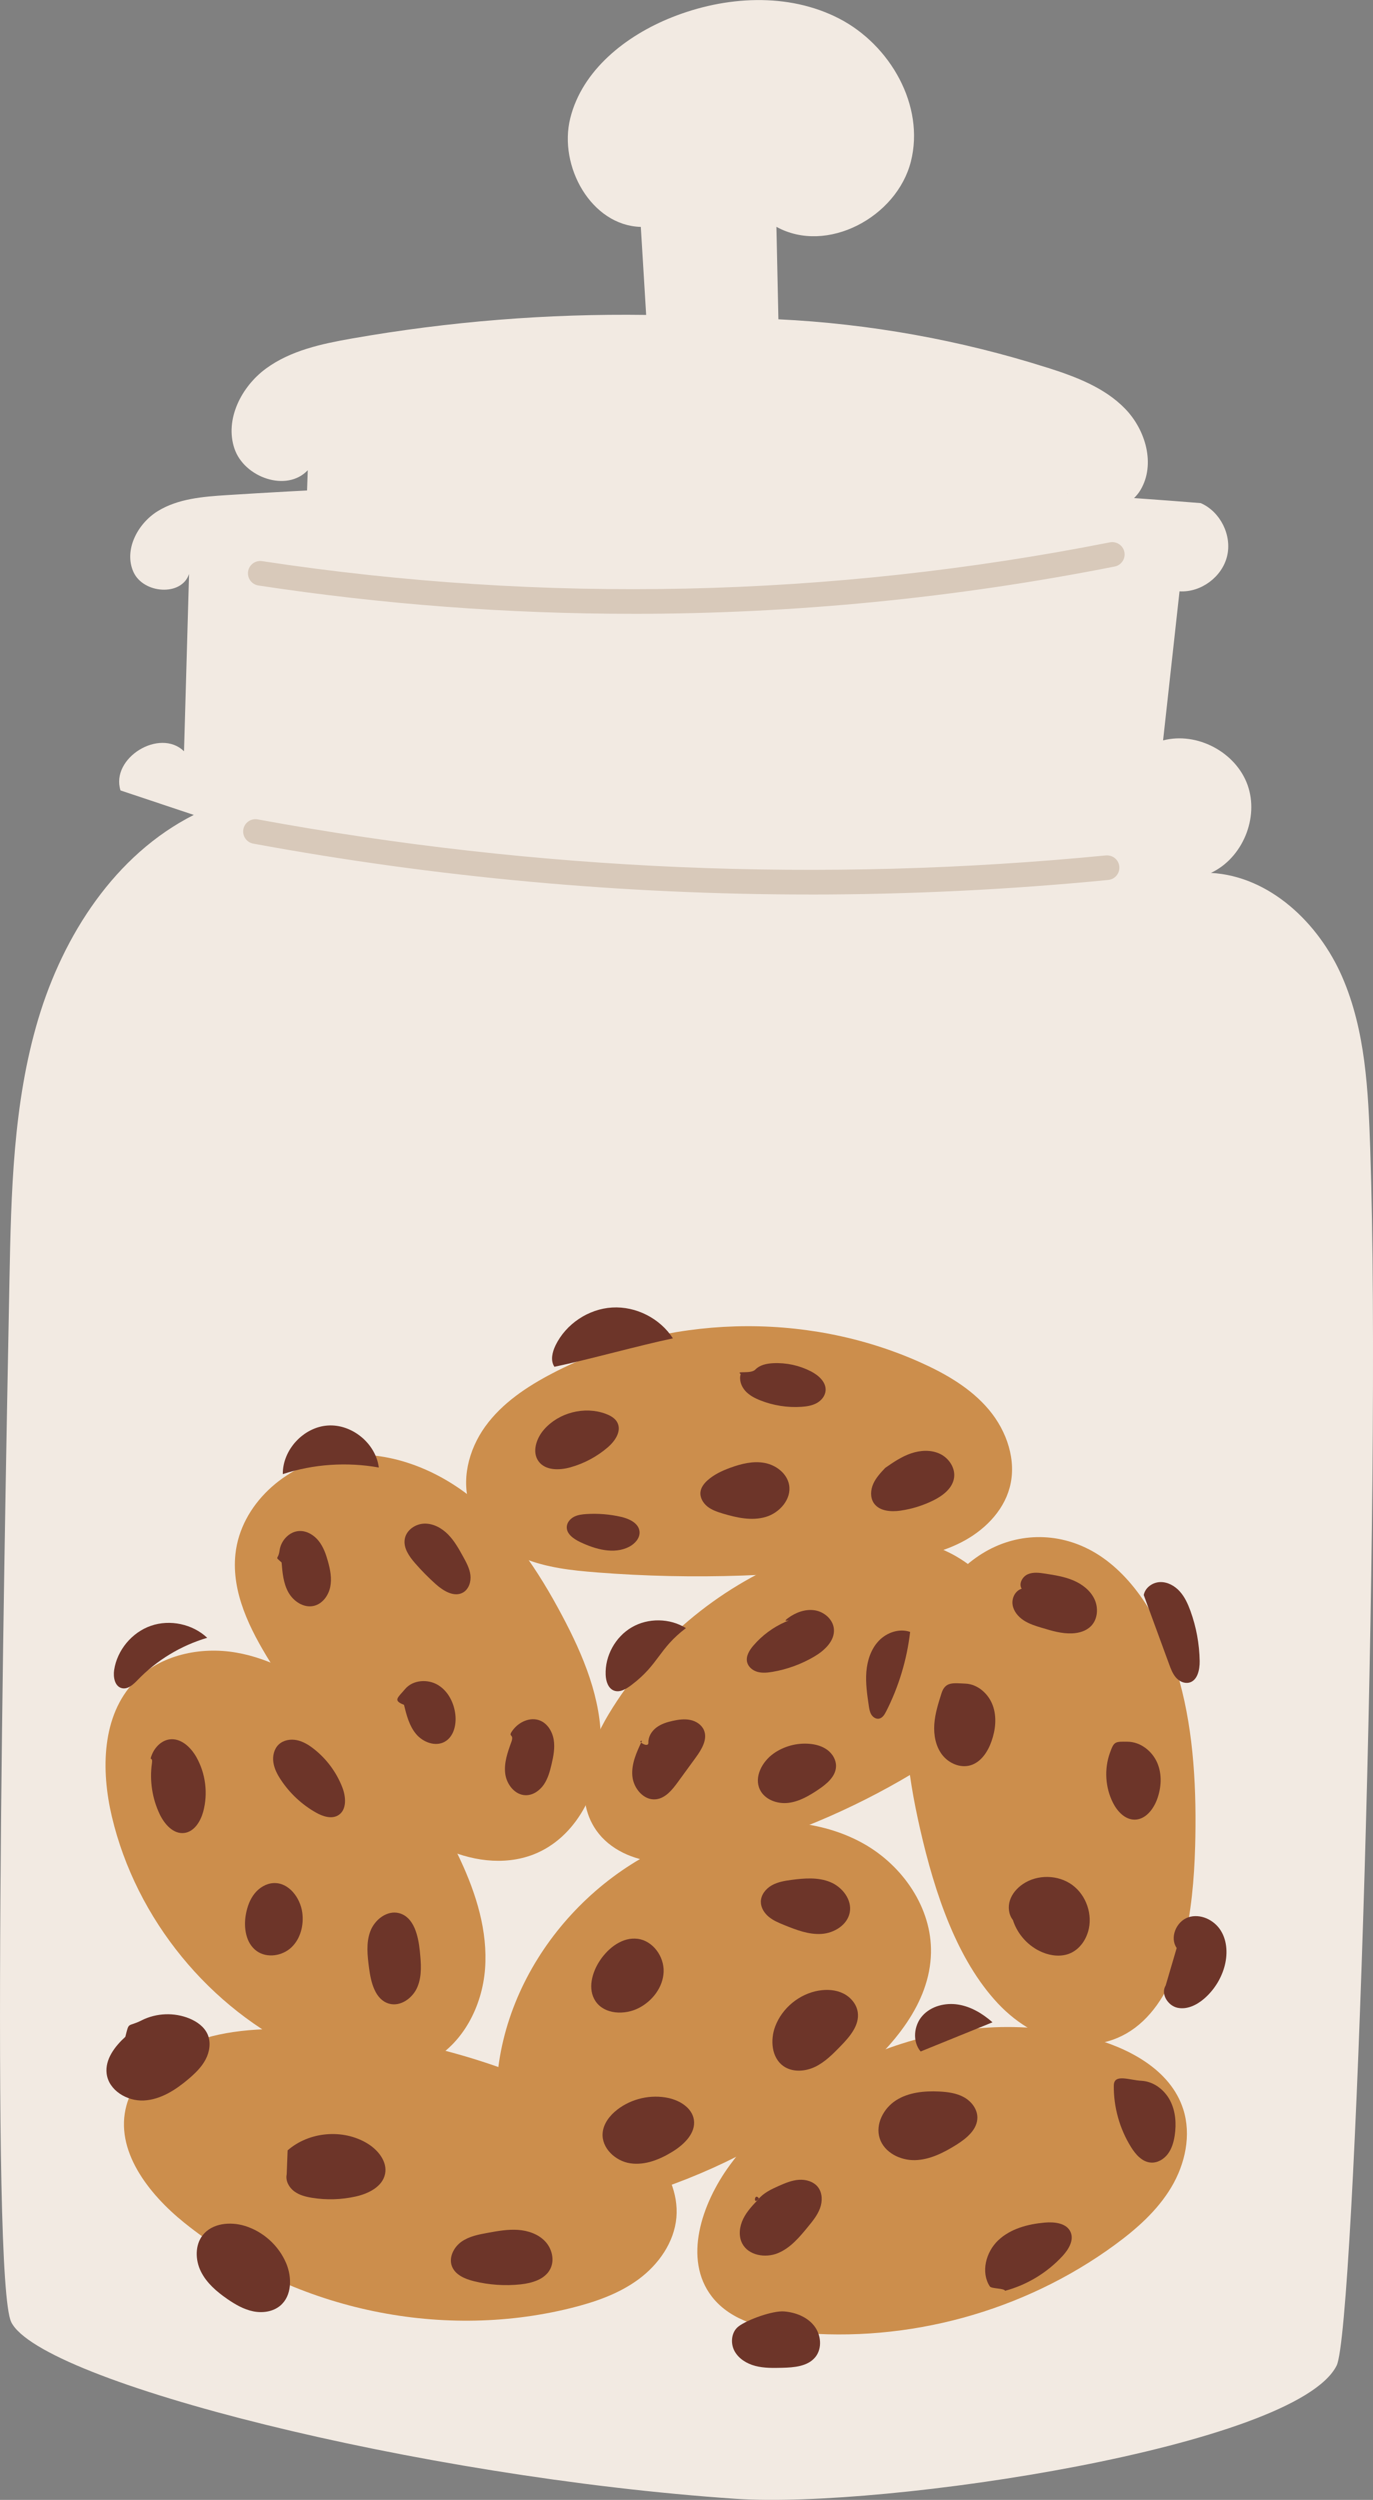 <svg xmlns="http://www.w3.org/2000/svg" width="593.17" height="1080" viewBox="0 0 593.17 1080"><rect x="0" y="0" width="593.17" height="1080" fill="#808080" stroke="none"/><g id="a"/><g id="b"><g id="c"><g id="d"><g><path d="M4.85 1003.19c12.8 25.76 175.95 67.04 313.11 76.34 64.16 4.35 242.05-22.49 259.51-57.59 7.85-15.78 19.48-377.05 14.51-525.27-.85-25.37-2.01-51.41-12.14-74.69-10.13-23.27-31.35-43.48-56.69-44.87 13.66-6.38 20.92-23.88 15.8-38.06-5.12-14.18-21.88-23-36.47-19.18 2.37-21.47 4.74-42.93 7.1-64.4 9.24.56 18.4-6.21 20.56-15.22 2.16-9-2.91-19.2-11.4-22.9-139.93-11.25-280.67-12.41-420.76-3.45-10.29.66-21.04 1.51-29.83 6.92-8.78 5.41-14.74 16.9-10.49 26.3 4.25 9.4 20.79 10.64 24.02.84-.73 25.53-1.45 51.06-2.18 76.6-10.53-10.2-31.83 2.94-27.44 16.92 10.55 3.53 21.11 7.05 31.66 10.58-33.93 17.14-56.33 51.81-67.21 88.23-10.88 36.43-11.7 74.99-12.43 113-2.52 130.34-8.14 431.95.77 449.87z" fill="#f2eae2"/><path d="M452.44 158.82c12.2 3.88 24.69 8.55 33.62 17.74 8.93 9.18 13.21 24.08 6.68 35.1-6.53 11.01-25.59 12.86-31.56 1.53 2.43 36.24 4.85 72.49 7.28 108.73-110.7 28.93-228.67 29.56-339.67 1.82 1.39-40.2 2.78-80.4 4.17-120.6-9.07 9.65-27.46 3.19-31.68-9.36-4.22-12.55 2.94-26.7 13.61-34.54 10.67-7.84 24.11-10.71 37.15-13 41.93-7.37 84.55-10.79 127.12-10.19-.77-12.67-1.54-25.35-2.31-38.02-21.4-.6-35.65-26.2-30.48-46.97 5.17-20.78 23.97-35.64 43.86-43.57 23.09-9.21 50.21-10.86 72.3.53 22.09 11.4 37.09 37.64 31 61.74-6.09 24.1-36.35 40.25-58.1 28.23.29 13.32.58 26.63.86 39.95 39.4 1.91 78.56 8.95 116.15 20.9z" fill="#f2eae2"/><g><path d="M315.25 935.44c-12.11 16.59-20.26 40.58-7.66 56.8 8.32 10.7 22.9 14.09 36.39 15.39 48.34 4.65 98.22-9.01 137.44-37.65 9.51-6.94 18.55-14.9 24.59-25.01 6.04-10.1 8.77-22.66 5.14-33.86-5.53-17.05-23.71-26.55-41.06-31.05-56.35-14.59-120.52 8.36-154.83 55.38z" fill="#cc8e4c"/><path d="M255.71 910.77c-39.44-21.11-83.83-32.9-128.54-34.13-17.38-.48-35.4.77-50.84 8.74-9.9 5.11-18.72 13.43-21.68 24.16-5.3 19.26 9.39 38.18 24.95 50.71 45.98 37.02 109.56 51.09 166.87 36.92 10.42-2.58 20.81-6.12 29.44-12.5 8.63-6.38 15.37-15.95 16.31-26.64.92-10.53-3.86-20.96-10.93-28.81-7.07-7.85-16.26-13.47-25.57-18.46z" fill="#cc8e4c"/><path d="M316.95 788.43c-50.64 8.17-93.59 51.5-101.32 102.21-3.06 20.09.64 43.8 17.74 54.77 15.13 9.71 35.05 5.96 52.06.12 30.47-10.47 58.97-26.61 83.61-47.37 16.79-14.14 32.73-32.58 33.17-54.53.39-19.33-12.13-37.52-28.95-47.04-16.83-9.53-37.23-11.24-56.31-8.16z" fill="#cc8e4c"/><path d="M342.63 673c-32.92 13.07-61.35 37.16-79.64 67.5-9.21 15.28-15.62 35.62-5.39 50.24 5.85 8.37 16.14 12.82 26.32 13.71s20.36-1.35 30.21-4.05c29.92-8.19 58.63-20.77 84.94-37.19 18.79-11.74 38.02-28.43 38.84-50.58.76-20.45-15.82-38.73-35.33-44.9-19.51-6.17-40.93-2.29-59.95 5.26z" fill="#cc8e4c"/><path d="M516.33 797.84c.65-24.15-.48-48.78-6.75-71.57-6.27-22.79-18.2-43.71-34.88-54.47-14.72-9.49-32.56-10.31-47.69-2.18-15.13 8.13-27.28 25.07-32.48 45.26-6.21 24.12-2.62 50.67 2.94 75.13 6.43 28.27 16.07 56.69 33.59 75.45 17.52 18.75 44.58 24.92 62.82 7.61 17.3-16.41 21.69-47.34 22.44-75.24z" fill="#cc8e4c"/><path d="M158.28 772.02c9.47 10.05 19.75 19.68 32.14 25.79 12.39 6.11 27.24 8.35 40.11 3.33 18.34-7.16 28.76-27.78 29.08-47.46.32-19.68-7.62-38.54-16.87-55.92-10.05-18.89-22.11-37.18-38.78-50.59-16.67-13.42-38.57-21.5-59.66-17.87-21.09 3.63-40.27 20.73-42.58 42.01-1.8 16.61 6.24 32.62 15.06 46.8 12 19.29 25.93 37.38 41.5 53.92z" fill="#cc8e4c"/><path d="M144.07 734.64c-12.43-9.71-26.48-18-42.02-20.69-15.54-2.69-32.8.99-43.77 12.33-14.37 14.86-14.7 38.45-9.94 58.57 10.48 44.23 42.1 82.96 83.35 102.06 16.9 7.83 37.26 12.3 53.8 3.73 14.46-7.5 22.86-23.87 24.07-40.11 1.21-16.25-3.83-32.37-10.73-47.13-12.53-26.79-31.46-50.55-54.77-68.75z" fill="#cc8e4c"/><path d="M257.76 679.31c41.89 3.27 84.14 1.81 125.7-4.35 10.82-1.6 21.78-3.58 31.55-8.5 9.77-4.92 18.34-13.22 21.19-23.78 3.14-11.64-1.19-24.37-8.93-33.61-7.73-9.24-18.47-15.47-29.46-20.41-50.07-22.5-110.39-20.75-159.08 4.59-11.06 5.76-21.76 12.88-29.07 22.98-7.3 10.1-10.72 23.66-6.34 35.33 3.78 10.09 12.85 17.51 22.82 21.61 9.97 4.1 20.87 5.29 31.61 6.13z" fill="#cc8e4c"/><path d="M54.15 879.94c-4.57 4.17-8.83 9.76-8.08 15.89.88 7.21 8.78 11.98 16.04 11.62 7.26-.36 13.75-4.55 19.29-9.25 2.88-2.44 5.66-5.12 7.42-8.46 1.76-3.34 2.38-7.46.85-10.91-1.44-3.24-4.55-5.45-7.82-6.8-6.55-2.7-14.27-2.42-20.6.77-6.33 3.18-5.36.27-7.1 7.14z" fill="#6d3529"/><path d="M123.64 977.77c-3.23-7.68-10.01-13.78-17.99-16.18-6.28-1.89-14-1.12-18.06 4.03-3.42 4.35-3.25 10.76-.79 15.72 2.46 4.96 6.82 8.7 11.38 11.85 3.41 2.35 7.08 4.49 11.14 5.33 4.06.84 8.59.23 11.76-2.44 5.06-4.25 5.12-12.23 2.56-18.32z" fill="#6d3529"/><path d="M123.85 939.4c-.56 2.74.98 5.58 3.21 7.26 2.23 1.68 5.03 2.4 7.79 2.84 6.27 1.01 12.72.81 18.92-.59 5.48-1.24 11.47-4.23 12.59-9.73 1.08-5.33-3.05-10.4-7.71-13.21-10.54-6.36-25.13-5.07-34.39 3.03l-.4 10.39z" fill="#6d3529"/><path d="M237.72 980.26c1.99-3.86.75-8.85-2.24-11.99-2.99-3.14-7.4-4.63-11.72-4.92-4.33-.3-8.65.48-12.92 1.25-4.01.73-8.17 1.51-11.49 3.87-3.32 2.36-5.56 6.78-4.11 10.59 1.43 3.74 5.66 5.52 9.55 6.47 6.55 1.61 13.37 2.07 20.08 1.36 5-.53 10.55-2.16 12.85-6.63z" fill="#6d3529"/><path d="M266.73 911.36c-3.26 2.51-6.05 6.06-6.38 10.16-.52 6.49 5.53 12.13 11.97 13.07 6.44.95 12.89-1.71 18.41-5.15 4.95-3.08 9.97-8 9.03-13.75-.82-5.03-5.98-8.23-10.96-9.31-7.61-1.65-15.9.23-22.07 4.98z" fill="#6d3529"/><path d="M275.53 837.61c-6.5-.87-12.57 3.77-16.24 9.2-3.55 5.24-5.54 12.52-2 17.76 3.88 5.74 12.61 6.08 18.76 2.89 5.87-3.04 10.43-9.02 10.66-15.63.22-6.61-4.63-13.34-11.18-14.23z" fill="#6d3529"/><path d="M338.96 831.72c5.1 2.06 10.43 4.12 15.92 3.77 5.49-.35 11.19-3.84 12.23-9.25 1.06-5.54-3.2-11.01-8.42-13.15-5.22-2.14-11.1-1.69-16.69-.95-2.96.39-5.98.89-8.58 2.36-2.6 1.47-4.71 4.14-4.72 7.12.0 2.56 1.52 4.93 3.5 6.54 1.98 1.62 4.39 2.6 6.77 3.56z" fill="#6d3529"/><path d="M353.75 859.97c-8.39 1.4-15.84 7.51-18.84 15.47-2.22 5.88-1.59 13.53 3.55 17.16 3.9 2.75 9.33 2.38 13.64.33 4.3-2.06 7.72-5.54 11.05-8.96 3.97-4.08 8.25-9.04 7.42-14.68-.52-3.53-3.12-6.56-6.33-8.12-3.21-1.56-6.96-1.78-10.48-1.19z" fill="#6d3529"/><path d="M319.06 1005.06c-3.06 2.34-3.59 7.07-1.81 10.49 1.77 3.42 5.36 5.61 9.09 6.58 3.73.97 7.64.89 11.49.8 5.23-.12 11.16-.58 14.44-4.65 3.07-3.81 2.45-9.74-.6-13.56-3.05-3.82-8-5.73-12.87-6.14-4.87-.42-15.86 3.51-19.74 6.48z" fill="#6d3529"/><path d="M422.25 914.7c-.06-3.67-2.66-6.95-5.88-8.71-3.22-1.76-6.98-2.24-10.65-2.42-6.42-.3-13.18.34-18.6 3.8-5.42 3.46-9.04 10.36-7.06 16.47 1.98 6.1 8.88 9.56 15.3 9.38 6.41-.18 12.38-3.24 17.82-6.64 4.43-2.77 9.15-6.67 9.07-11.89z" fill="#6d3529"/><path d="M428.79 873.67c-4.23-3.72-9.24-6.76-14.8-7.66-5.56-.9-11.7.63-15.46 4.82-3.76 4.19-4.44 11.17-.79 15.45l31.05-12.61z" fill="#6d3529"/><path d="M327.92 949.86c-2.57 2.66-5.19 5.37-6.82 8.69-1.63 3.32-2.15 7.4-.44 10.68 2.7 5.19 10.01 6.4 15.42 4.17 5.41-2.23 9.34-6.92 13.04-11.45 2.02-2.46 4.07-4.99 5.16-7.98 1.09-2.99 1.05-6.59-.9-9.1-1.87-2.4-5.15-3.36-8.19-3.16-3.04.2-5.92 1.4-8.7 2.63-3.26 1.44-6.6 3.03-8.88 5.77s-1.67-3.2.34-.26z" fill="#6d3529"/><path d="M427.64 987.8c-3.99-6.13-1.73-14.85 3.57-19.9 5.29-5.05 12.81-7.04 20.1-7.7 4.25-.39 9.52.2 11.22 4.11 1.54 3.53-.88 7.49-3.48 10.32-6.65 7.22-15.37 12.5-24.84 15.04-.33-1.17-5.9-.86-6.56-1.88z" fill="#6d3529"/><path d="M481.19 900.95c-.11 9.33 2.5 18.68 7.43 26.61 1.99 3.2 4.8 6.43 8.56 6.71 2.85.22 5.61-1.42 7.33-3.69 1.72-2.27 2.54-5.11 2.98-7.93.8-5.15.41-10.63-2.02-15.25-2.43-4.62-7.12-8.2-12.33-8.46-5.21-.26-11.88-3.21-11.94 2.01z" fill="#6d3529"/><path d="M503.59 857.78c-2.21 3.6.93 8.67 5.05 9.6 4.12.93 8.37-1.15 11.57-3.91 4.12-3.55 7.19-8.32 8.7-13.55 1.52-5.25 1.39-11.21-1.49-15.86-2.88-4.65-8.9-7.51-14.07-5.74-5.18 1.77-8.13 8.77-4.99 13.25l-4.76 16.21z" fill="#6d3529"/><path d="M479.45 757.45c-2.44 6.92-1.93 14.82 1.37 21.37 1.89 3.75 5.24 7.34 9.43 7.3 4.51-.04 7.89-4.25 9.52-8.47 1.98-5.15 2.37-11.07.17-16.13-2.2-5.06-7.24-9-12.75-9.07-5.52-.07-5.91-.2-7.74 5z" fill="#6d3529"/><path d="M406.77 731.47c-1.4 4.4-2.82 8.86-3.13 13.47-.31 4.61.58 9.47 3.38 13.14 2.81 3.67 7.78 5.86 12.22 4.57 4.57-1.34 7.5-5.83 9.09-10.32 1.78-5.01 2.38-10.62.55-15.6-1.83-4.99-6.45-9.13-11.75-9.37-5.31-.23-8.75-.94-10.36 4.12z" fill="#6d3529"/><path d="M470.08 834.53c2.14-7.27-.73-15.74-6.86-20.21s-15.07-4.61-21.33-.35c-2.49 1.7-4.6 4.08-5.55 6.94s-.6 6.23 1.27 8.59c1.95 6.23 6.79 11.49 12.83 13.97 3.84 1.57 8.32 2.01 12.1.3 3.74-1.69 6.38-5.32 7.53-9.25z" fill="#6d3529"/><path d="M450.19 703.27c4.26 1.29 8.62 2.59 13.07 2.38 2.95-.14 6-1.04 8.08-3.14 2.92-2.97 3.27-7.87 1.5-11.64s-5.31-6.48-9.14-8.11c-3.84-1.62-8-2.28-12.12-2.92-2.53-.39-5.23-.76-7.57.28-2.34 1.04-3.98 4.08-2.62 6.25-2.75.81-4.34 4-3.94 6.84.4 2.84 2.41 5.25 4.81 6.82s5.19 2.42 7.93 3.25z" fill="#6d3529"/><path d="M513.65 726.94c-2.08.47-4.26-.64-5.65-2.25-1.39-1.61-2.15-3.66-2.89-5.66l-10.98-29.94c.57-3.19 3.79-5.48 7.03-5.6 3.24-.12 6.34 1.61 8.51 4.01 2.17 2.4 3.53 5.42 4.64 8.47 2.51 6.93 3.86 14.27 3.98 21.63.06 3.78-.95 8.51-4.63 9.35z" fill="#6d3529"/><path d="M296.34 703.37c-6.96-4.33-16.33-4.47-23.41-.34-7.09 4.13-11.59 12.33-11.27 20.53.11 2.71 1.04 5.82 3.57 6.8 2.62 1.01 5.42-.78 7.66-2.47 11.8-8.93 11.65-15.58 23.45-24.52z" fill="#6d3529"/><path d="M339.42 700.63c-5.35 2.32-10.16 5.87-13.95 10.3-1.74 2.03-3.34 4.63-2.68 7.22.53 2.08 2.47 3.59 4.54 4.15 2.07.56 4.28.33 6.4-.03 6.36-1.08 12.53-3.34 18.09-6.62 4.44-2.62 8.93-6.83 8.44-11.96-.4-4.11-4.18-7.37-8.26-8.01-4.08-.64-8.26.93-11.58 3.38-3.33 2.45 2.81-.07-.98 1.57z" fill="#6d3529"/><path d="M277.37 752.04c-2.3 4.81-4.65 9.92-4.18 15.23.47 5.31 4.92 10.66 10.22 10.05 4.11-.47 7.02-4.1 9.45-7.44 2.58-3.54 5.16-7.08 7.74-10.62 2.55-3.5 5.22-7.9 3.49-11.87-1.02-2.32-3.41-3.84-5.89-4.35-2.48-.51-5.06-.16-7.54.39-2.51.56-5.03 1.34-7.08 2.89-2.05 1.55-3.57 3.98-3.46 6.55.11 2.57-5.32-.88-2.75-.82z" fill="#6d3529"/><path d="M334.27 757.51c-4.99 3.49-8.62 10.21-5.95 15.68 2.1 4.3 7.45 6.24 12.21 5.69 4.76-.55 9.04-3.08 13.02-5.75 3.65-2.45 7.56-5.7 7.64-10.1.05-2.76-1.53-5.38-3.75-7.03-2.21-1.65-4.98-2.4-7.73-2.64-5.42-.47-10.98 1.03-15.44 4.14z" fill="#6d3529"/><path d="M382.82 739.42c5.46-10.73 9-22.44 10.38-34.4-4.65-1.63-10.05.22-13.47 3.77-3.42 3.55-5.04 8.52-5.44 13.43-.4 4.91.33 9.83 1.05 14.7.2 1.31.4 2.67 1.09 3.8.69 1.14 1.99 2.01 3.3 1.78 1.49-.26 2.4-1.73 3.08-3.08z" fill="#6d3529"/><path d="M239.52 590.48c-1.8-2.7-.93-6.35.49-9.27 4.49-9.25 14.2-15.73 24.47-16.34 10.26-.61 20.67 4.68 26.23 13.32-14.55 3.06-36.64 9.23-51.19 12.29z" fill="#6d3529"/><path d="M320 593.61c-.76 2.49.21 5.27 1.93 7.22 1.73 1.95 4.11 3.19 6.53 4.15 5.63 2.24 11.76 3.2 17.81 2.79 2.26-.15 4.57-.51 6.56-1.6 1.99-1.09 3.62-3.03 3.84-5.29.36-3.71-2.98-6.7-6.29-8.41-5-2.58-10.69-3.82-16.32-3.55-2.81.14-5.81.75-7.76 2.78-1.95 2.03-8.65.33-6.31 1.9z" fill="#6d3529"/><path d="M389.15 652.6c4.87-.71 9.63-2.2 14.05-4.38 4.13-2.04 8.3-5.22 8.98-9.77.63-4.24-2.21-8.5-6.07-10.35-3.86-1.85-8.47-1.6-12.53-.21-4.05 1.39-7.66 3.82-11.16 6.28-1.97 2.09-3.98 4.24-5.15 6.87-1.18 2.63-1.38 5.86.2 8.27 2.36 3.57 7.45 3.92 11.69 3.3z" fill="#6d3529"/><path d="M315.61 634.05c-3.57 1.31-7.1 2.93-9.93 5.47-1.48 1.33-2.79 3-3.05 4.97-.32 2.43 1.08 4.84 3 6.37 1.92 1.52 4.31 2.32 6.66 3.03 6.02 1.81 12.49 3.23 18.52 1.46 6.03-1.77 11.25-7.74 10.09-13.91-.93-4.93-5.63-8.5-10.56-9.43-4.93-.92-10.01.33-14.72 2.05z" fill="#6d3529"/><path d="M261.69 610.79c-9.17-3.39-20.3-.54-26.71 6.85-3.29 3.79-5.26 9.71-2.26 13.74 2.95 3.95 8.89 3.86 13.64 2.55 5.95-1.65 11.53-4.63 16.21-8.65 3.11-2.67 6.01-6.91 4.21-10.59-.96-1.97-3.04-3.13-5.09-3.89z" fill="#6d3529"/><path d="M250.66 666.21c6.63 3.14 14.58 5.39 21.11 2.05 2.53-1.3 4.81-3.8 4.52-6.63-.37-3.61-4.43-5.51-7.97-6.32-4.89-1.12-9.95-1.54-14.96-1.22-1.85.12-3.74.35-5.39 1.2-1.65.86-3.01 2.46-3.11 4.31-.17 3.11 2.98 5.26 5.8 6.6z" fill="#6d3529"/><path d="M163.66 634c-13.78-2.48-28.17-1.5-41.48 2.84-.11-10.5 8.93-20.27 19.4-20.99 10.48-.72 20.76 7.73 22.08 18.15z" fill="#6d3529"/><path d="M121.66 675.02c.36 4.43.76 9.02 2.93 12.9 2.17 3.88 6.63 6.86 10.96 5.86 3.7-.85 6.32-4.39 7.1-8.1.78-3.71.04-7.57-.99-11.22-.87-3.11-1.98-6.22-3.99-8.75-2.01-2.53-5.06-4.4-8.29-4.29-4.36.15-8.03 4.1-8.6 8.42-.57 4.33-2.36 2.26.88 5.18z" fill="#6d3529"/><path d="M179.28 675.28c2.81 3.23 5.82 6.29 9.02 9.14 3.28 2.92 7.95 5.75 11.75 3.57 2.5-1.44 3.51-4.65 3.18-7.51s-1.76-5.46-3.15-7.99c-1.87-3.39-3.78-6.83-6.5-9.58-2.72-2.76-6.41-4.8-10.28-4.68-3.87.11-7.77 2.82-8.43 6.64-.67 3.85 1.86 7.47 4.42 10.42z" fill="#6d3529"/><path d="M174.53 736.5c1.1 4.48 2.28 9.14 5.26 12.67 2.97 3.53 8.3 5.54 12.33 3.3 3.86-2.14 5.08-7.21 4.62-11.6-.55-5.15-3.1-10.28-7.55-12.94-4.44-2.66-10.83-2.2-14.17 1.76-3.34 3.95-5.3 4.9-.49 6.83z" fill="#6d3529"/><path d="M220.87 752.69c-1.59 4.39-3.2 8.98-2.59 13.61.6 4.63 4.2 9.22 8.86 9.27 3.15.03 6.03-2 7.81-4.6 1.77-2.6 2.62-5.7 3.34-8.77.82-3.49 1.51-7.1.92-10.64-.59-3.54-2.7-7.02-6.04-8.31-4.1-1.58-8.92.61-11.56 4.11-2.65 3.5.77 1.19-.72 5.32z" fill="#6d3529"/><path d="M59.5 725.75c8.22-8.52 18.68-14.85 30.03-18.19-6.35-5.96-16.09-8.04-24.32-5.19-8.23 2.85-14.6 10.51-15.9 19.12-.46 3.06.26 7.02 3.26 7.81 2.64.69 5.03-1.59 6.93-3.55z" fill="#6d3529"/><path d="M65.62 761.89c-1.04 7.41.15 15.12 3.37 21.88 2.05 4.3 5.87 8.68 10.6 8.11 4.34-.53 7.06-5.01 8.21-9.23 2.13-7.85 1.03-16.51-2.98-23.58-2.41-4.25-6.65-8.25-11.5-7.63-3.53.45-6.38 3.34-7.71 6.64-1.33 3.3.51.29.01 3.82z" fill="#6d3529"/><path d="M121.37 768.96c3.81 5.76 8.99 10.6 14.98 14.02 3.01 1.72 6.88 3.05 9.82 1.22 3.74-2.33 3.32-7.93 1.72-12.03-2.51-6.48-6.78-12.26-12.24-16.56-2.2-1.74-4.66-3.26-7.41-3.83s-5.84-.03-7.86 1.91c-2 1.92-2.68 4.93-2.28 7.68.39 2.75 1.73 5.27 3.26 7.58z" fill="#6d3529"/><path d="M110.98 842.94c4.44 3.12 11.01 2.08 14.94-1.66 3.93-3.74 5.39-9.59 4.68-14.97-.86-6.44-5.81-13.04-12.3-12.79-3.24.12-6.26 1.97-8.29 4.49-2.03 2.53-3.16 5.68-3.76 8.86-1.09 5.8-.1 12.67 4.73 16.07z" fill="#6d3529"/><path d="M159.44 850.25c.8 6.17 2.61 13.6 8.58 15.35 5.03 1.47 10.36-2.43 12.35-7.26 2-4.84 1.52-10.29 1-15.5-.67-6.59-2.54-14.63-8.94-16.32-5.19-1.37-10.55 2.79-12.44 7.81-1.9 5.02-1.24 10.6-.55 15.93z" fill="#6d3529"/></g><path d="M273.28 265.18c-53.93.0-107.9-4.07-161.64-12.24-2.91-.44-4.9-3.15-4.46-6.06.44-2.91 3.15-4.9 6.06-4.46 121.99 18.52 245.22 15.8 366.26-8.12 2.85-.56 5.69 1.31 6.26 4.19.57 2.88-1.31 5.69-4.19 6.26-68.93 13.62-138.58 20.44-208.29 20.44z" fill="#d8c9ba"/><path d="M349.82 386.44c-80.55.0-160.99-7.34-240.41-21.98-2.89-.53-4.8-3.31-4.27-6.2.53-2.88 3.27-4.81 6.2-4.27 120.85 22.28 244.14 27.51 366.41 15.57 3.01-.24 5.53 1.86 5.82 4.78.29 2.93-1.86 5.53-4.78 5.82-42.91 4.19-85.96 6.29-128.97 6.29z" fill="#d8c9ba"/></g></g></g></g></svg>